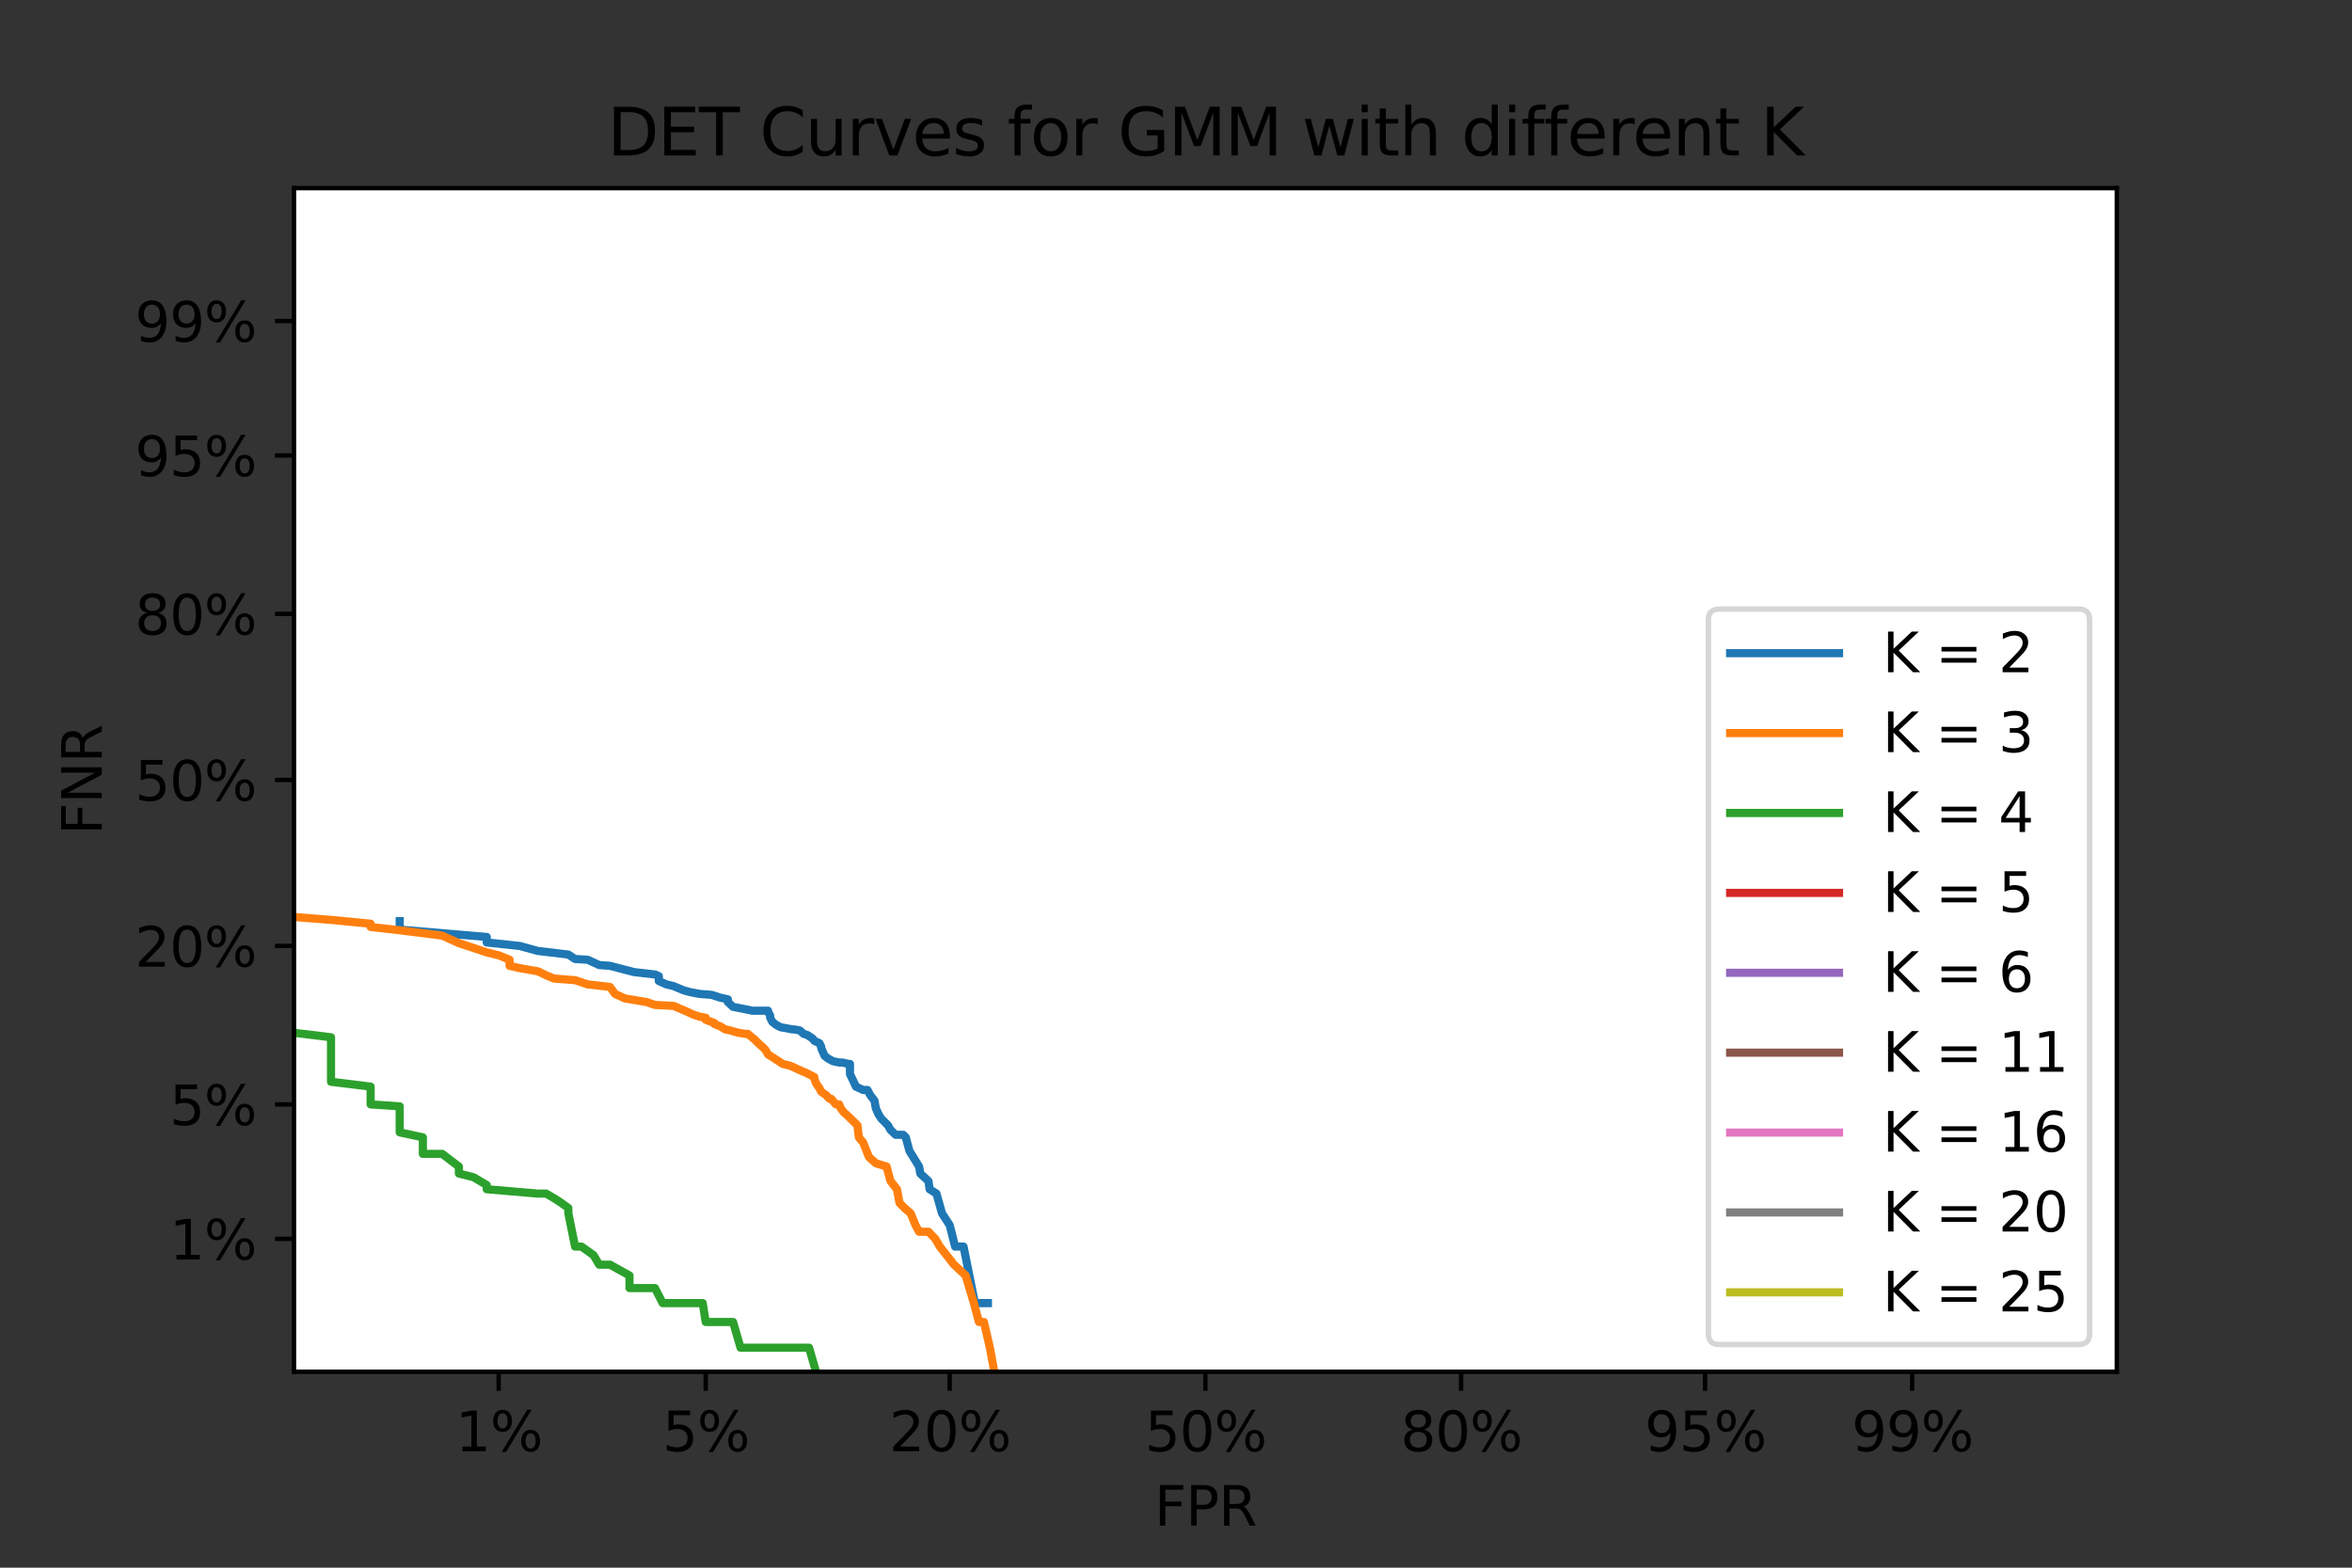 <?xml version="1.0" encoding="utf-8" standalone="no"?>
<!DOCTYPE svg PUBLIC "-//W3C//DTD SVG 1.1//EN"
  "http://www.w3.org/Graphics/SVG/1.1/DTD/svg11.dtd">
<svg xmlns:xlink="http://www.w3.org/1999/xlink" width="432pt" height="288pt" viewBox="0 0 432 288" xmlns="http://www.w3.org/2000/svg" version="1.1">
 <rect x="0" y="0" width="432" height="288" fill="#333333" stroke="none"/>
 <defs>
  <style type="text/css">*{stroke-linejoin: round; stroke-linecap: butt}</style>
 </defs>
 <g id="figure_1">
  <g id="patch_1">
   <path d="M 0 288 
L 432 288 
L 432 0 
L 0 0 
L 0 288 
z
" style="fill: none"/>
  </g>
  <g id="axes_1">
   <g id="patch_2">
    <path d="M 54 252 
L 388.8 252 
L 388.8 34.56 
L 54 34.56 
z
" style="fill: #ffffff"/>
   </g>
   <g id="matplotlib.axis_1">
    <g id="xtick_1">
     <g id="line2d_1">
      <defs>
       <path id="m7dae2ba83e" d="M 0 0 
L 0 3.5 
" style="stroke: #000000; stroke-width: 0.8"/>
      </defs>
      <g>
       <use xlink:href="#m7dae2ba83e" x="91.59" y="252" style="stroke: #000000; stroke-width: 0.8"/>
      </g>
     </g>
     <g id="text_1">
      <!-- 1% -->
      <g transform="translate(83.658 266.598)scale(0.1 -0.1)">
       <defs>
        <path id="DejaVuSans-31" d="M 794 531 
L 1825 531 
L 1825 4091 
L 703 3866 
L 703 4441 
L 1819 4666 
L 2450 4666 
L 2450 531 
L 3481 531 
L 3481 0 
L 794 0 
L 794 531 
z
" transform="scale(0.016)"/>
        <path id="DejaVuSans-25" d="M 4653 2053 
Q 4381 2053 4226 1822 
Q 4072 1591 4072 1178 
Q 4072 772 4226 539 
Q 4381 306 4653 306 
Q 4919 306 5073 539 
Q 5228 772 5228 1178 
Q 5228 1588 5073 1820 
Q 4919 2053 4653 2053 
z
M 4653 2450 
Q 5147 2450 5437 2106 
Q 5728 1763 5728 1178 
Q 5728 594 5436 251 
Q 5144 -91 4653 -91 
Q 4153 -91 3862 251 
Q 3572 594 3572 1178 
Q 3572 1766 3864 2108 
Q 4156 2450 4653 2450 
z
M 1428 4353 
Q 1159 4353 1004 4120 
Q 850 3888 850 3481 
Q 850 3069 1003 2837 
Q 1156 2606 1428 2606 
Q 1700 2606 1854 2837 
Q 2009 3069 2009 3481 
Q 2009 3884 1853 4118 
Q 1697 4353 1428 4353 
z
M 4250 4750 
L 4750 4750 
L 1831 -91 
L 1331 -91 
L 4250 4750 
z
M 1428 4750 
Q 1922 4750 2215 4408 
Q 2509 4066 2509 3481 
Q 2509 2891 2217 2550 
Q 1925 2209 1428 2209 
Q 931 2209 642 2551 
Q 353 2894 353 3481 
Q 353 4063 643 4406 
Q 934 4750 1428 4750 
z
" transform="scale(0.016)"/>
       </defs>
       <use xlink:href="#DejaVuSans-31"/>
       <use xlink:href="#DejaVuSans-25" x="63.623"/>
      </g>
     </g>
    </g>
    <g id="xtick_2">
     <g id="line2d_2">
      <g>
       <use xlink:href="#m7dae2ba83e" x="129.617" y="252" style="stroke: #000000; stroke-width: 0.8"/>
      </g>
     </g>
     <g id="text_2">
      <!-- 5% -->
      <g transform="translate(121.685 266.598)scale(0.1 -0.1)">
       <defs>
        <path id="DejaVuSans-35" d="M 691 4666 
L 3169 4666 
L 3169 4134 
L 1269 4134 
L 1269 2991 
Q 1406 3038 1543 3061 
Q 1681 3084 1819 3084 
Q 2600 3084 3056 2656 
Q 3513 2228 3513 1497 
Q 3513 744 3044 326 
Q 2575 -91 1722 -91 
Q 1428 -91 1123 -41 
Q 819 9 494 109 
L 494 744 
Q 775 591 1075 516 
Q 1375 441 1709 441 
Q 2250 441 2565 725 
Q 2881 1009 2881 1497 
Q 2881 1984 2565 2268 
Q 2250 2553 1709 2553 
Q 1456 2553 1204 2497 
Q 953 2441 691 2322 
L 691 4666 
z
" transform="scale(0.016)"/>
       </defs>
       <use xlink:href="#DejaVuSans-35"/>
       <use xlink:href="#DejaVuSans-25" x="63.623"/>
      </g>
     </g>
    </g>
    <g id="xtick_3">
     <g id="line2d_3">
      <g>
       <use xlink:href="#m7dae2ba83e" x="174.438" y="252" style="stroke: #000000; stroke-width: 0.8"/>
      </g>
     </g>
     <g id="text_3">
      <!-- 20% -->
      <g transform="translate(163.324 266.598)scale(0.1 -0.1)">
       <defs>
        <path id="DejaVuSans-32" d="M 1228 531 
L 3431 531 
L 3431 0 
L 469 0 
L 469 531 
Q 828 903 1448 1529 
Q 2069 2156 2228 2338 
Q 2531 2678 2651 2914 
Q 2772 3150 2772 3378 
Q 2772 3750 2511 3984 
Q 2250 4219 1831 4219 
Q 1534 4219 1204 4116 
Q 875 4013 500 3803 
L 500 4441 
Q 881 4594 1212 4672 
Q 1544 4750 1819 4750 
Q 2544 4750 2975 4387 
Q 3406 4025 3406 3419 
Q 3406 3131 3298 2873 
Q 3191 2616 2906 2266 
Q 2828 2175 2409 1742 
Q 1991 1309 1228 531 
z
" transform="scale(0.016)"/>
        <path id="DejaVuSans-30" d="M 2034 4250 
Q 1547 4250 1301 3770 
Q 1056 3291 1056 2328 
Q 1056 1369 1301 889 
Q 1547 409 2034 409 
Q 2525 409 2770 889 
Q 3016 1369 3016 2328 
Q 3016 3291 2770 3770 
Q 2525 4250 2034 4250 
z
M 2034 4750 
Q 2819 4750 3233 4129 
Q 3647 3509 3647 2328 
Q 3647 1150 3233 529 
Q 2819 -91 2034 -91 
Q 1250 -91 836 529 
Q 422 1150 422 2328 
Q 422 3509 836 4129 
Q 1250 4750 2034 4750 
z
" transform="scale(0.016)"/>
       </defs>
       <use xlink:href="#DejaVuSans-32"/>
       <use xlink:href="#DejaVuSans-30" x="63.623"/>
       <use xlink:href="#DejaVuSans-25" x="127.246"/>
      </g>
     </g>
    </g>
    <g id="xtick_4">
     <g id="line2d_4">
      <g>
       <use xlink:href="#m7dae2ba83e" x="221.4" y="252" style="stroke: #000000; stroke-width: 0.8"/>
      </g>
     </g>
     <g id="text_4">
      <!-- 50% -->
      <g transform="translate(210.287 266.598)scale(0.1 -0.1)">
       <use xlink:href="#DejaVuSans-35"/>
       <use xlink:href="#DejaVuSans-30" x="63.623"/>
       <use xlink:href="#DejaVuSans-25" x="127.246"/>
      </g>
     </g>
    </g>
    <g id="xtick_5">
     <g id="line2d_5">
      <g>
       <use xlink:href="#m7dae2ba83e" x="268.362" y="252" style="stroke: #000000; stroke-width: 0.8"/>
      </g>
     </g>
     <g id="text_5">
      <!-- 80% -->
      <g transform="translate(257.249 266.598)scale(0.1 -0.1)">
       <defs>
        <path id="DejaVuSans-38" d="M 2034 2216 
Q 1584 2216 1326 1975 
Q 1069 1734 1069 1313 
Q 1069 891 1326 650 
Q 1584 409 2034 409 
Q 2484 409 2743 651 
Q 3003 894 3003 1313 
Q 3003 1734 2745 1975 
Q 2488 2216 2034 2216 
z
M 1403 2484 
Q 997 2584 770 2862 
Q 544 3141 544 3541 
Q 544 4100 942 4425 
Q 1341 4750 2034 4750 
Q 2731 4750 3128 4425 
Q 3525 4100 3525 3541 
Q 3525 3141 3298 2862 
Q 3072 2584 2669 2484 
Q 3125 2378 3379 2068 
Q 3634 1759 3634 1313 
Q 3634 634 3220 271 
Q 2806 -91 2034 -91 
Q 1263 -91 848 271 
Q 434 634 434 1313 
Q 434 1759 690 2068 
Q 947 2378 1403 2484 
z
M 1172 3481 
Q 1172 3119 1398 2916 
Q 1625 2713 2034 2713 
Q 2441 2713 2670 2916 
Q 2900 3119 2900 3481 
Q 2900 3844 2670 4047 
Q 2441 4250 2034 4250 
Q 1625 4250 1398 4047 
Q 1172 3844 1172 3481 
z
" transform="scale(0.016)"/>
       </defs>
       <use xlink:href="#DejaVuSans-38"/>
       <use xlink:href="#DejaVuSans-30" x="63.623"/>
       <use xlink:href="#DejaVuSans-25" x="127.246"/>
      </g>
     </g>
    </g>
    <g id="xtick_6">
     <g id="line2d_6">
      <g>
       <use xlink:href="#m7dae2ba83e" x="313.183" y="252" style="stroke: #000000; stroke-width: 0.8"/>
      </g>
     </g>
     <g id="text_6">
      <!-- 95% -->
      <g transform="translate(302.07 266.598)scale(0.1 -0.1)">
       <defs>
        <path id="DejaVuSans-39" d="M 703 97 
L 703 672 
Q 941 559 1184 500 
Q 1428 441 1663 441 
Q 2288 441 2617 861 
Q 2947 1281 2994 2138 
Q 2813 1869 2534 1725 
Q 2256 1581 1919 1581 
Q 1219 1581 811 2004 
Q 403 2428 403 3163 
Q 403 3881 828 4315 
Q 1253 4750 1959 4750 
Q 2769 4750 3195 4129 
Q 3622 3509 3622 2328 
Q 3622 1225 3098 567 
Q 2575 -91 1691 -91 
Q 1453 -91 1209 -44 
Q 966 3 703 97 
z
M 1959 2075 
Q 2384 2075 2632 2365 
Q 2881 2656 2881 3163 
Q 2881 3666 2632 3958 
Q 2384 4250 1959 4250 
Q 1534 4250 1286 3958 
Q 1038 3666 1038 3163 
Q 1038 2656 1286 2365 
Q 1534 2075 1959 2075 
z
" transform="scale(0.016)"/>
       </defs>
       <use xlink:href="#DejaVuSans-39"/>
       <use xlink:href="#DejaVuSans-35" x="63.623"/>
       <use xlink:href="#DejaVuSans-25" x="127.246"/>
      </g>
     </g>
    </g>
    <g id="xtick_7">
     <g id="line2d_7">
      <g>
       <use xlink:href="#m7dae2ba83e" x="351.21" y="252" style="stroke: #000000; stroke-width: 0.8"/>
      </g>
     </g>
     <g id="text_7">
      <!-- 99% -->
      <g transform="translate(340.097 266.598)scale(0.1 -0.1)">
       <use xlink:href="#DejaVuSans-39"/>
       <use xlink:href="#DejaVuSans-39" x="63.623"/>
       <use xlink:href="#DejaVuSans-25" x="127.246"/>
      </g>
     </g>
    </g>
    <g id="text_8">
     <!-- FPR -->
     <g transform="translate(212.035 280.277)scale(0.1 -0.1)">
      <defs>
       <path id="DejaVuSans-46" d="M 628 4666 
L 3309 4666 
L 3309 4134 
L 1259 4134 
L 1259 2759 
L 3109 2759 
L 3109 2228 
L 1259 2228 
L 1259 0 
L 628 0 
L 628 4666 
z
" transform="scale(0.016)"/>
       <path id="DejaVuSans-50" d="M 1259 4147 
L 1259 2394 
L 2053 2394 
Q 2494 2394 2734 2622 
Q 2975 2850 2975 3272 
Q 2975 3691 2734 3919 
Q 2494 4147 2053 4147 
L 1259 4147 
z
M 628 4666 
L 2053 4666 
Q 2838 4666 3239 4311 
Q 3641 3956 3641 3272 
Q 3641 2581 3239 2228 
Q 2838 1875 2053 1875 
L 1259 1875 
L 1259 0 
L 628 0 
L 628 4666 
z
" transform="scale(0.016)"/>
       <path id="DejaVuSans-52" d="M 2841 2188 
Q 3044 2119 3236 1894 
Q 3428 1669 3622 1275 
L 4263 0 
L 3584 0 
L 2988 1197 
Q 2756 1666 2539 1819 
Q 2322 1972 1947 1972 
L 1259 1972 
L 1259 0 
L 628 0 
L 628 4666 
L 2053 4666 
Q 2853 4666 3247 4331 
Q 3641 3997 3641 3322 
Q 3641 2881 3436 2590 
Q 3231 2300 2841 2188 
z
M 1259 4147 
L 1259 2491 
L 2053 2491 
Q 2509 2491 2742 2702 
Q 2975 2913 2975 3322 
Q 2975 3731 2742 3939 
Q 2509 4147 2053 4147 
L 1259 4147 
z
" transform="scale(0.016)"/>
      </defs>
      <use xlink:href="#DejaVuSans-46"/>
      <use xlink:href="#DejaVuSans-50" x="57.52"/>
      <use xlink:href="#DejaVuSans-52" x="117.822"/>
     </g>
    </g>
   </g>
   <g id="matplotlib.axis_2">
    <g id="ytick_1">
     <g id="line2d_8">
      <defs>
       <path id="m66083abf35" d="M 0 0 
L -3.5 0 
" style="stroke: #000000; stroke-width: 0.8"/>
      </defs>
      <g>
       <use xlink:href="#m66083abf35" x="54" y="227.587" style="stroke: #000000; stroke-width: 0.8"/>
      </g>
     </g>
     <g id="text_9">
      <!-- 1% -->
      <g transform="translate(31.136 231.386)scale(0.1 -0.1)">
       <use xlink:href="#DejaVuSans-31"/>
       <use xlink:href="#DejaVuSans-25" x="63.623"/>
      </g>
     </g>
    </g>
    <g id="ytick_2">
     <g id="line2d_9">
      <g>
       <use xlink:href="#m66083abf35" x="54" y="202.889" style="stroke: #000000; stroke-width: 0.8"/>
      </g>
     </g>
     <g id="text_10">
      <!-- 5% -->
      <g transform="translate(31.136 206.689)scale(0.1 -0.1)">
       <use xlink:href="#DejaVuSans-35"/>
       <use xlink:href="#DejaVuSans-25" x="63.623"/>
      </g>
     </g>
    </g>
    <g id="ytick_3">
     <g id="line2d_10">
      <g>
       <use xlink:href="#m66083abf35" x="54" y="173.78" style="stroke: #000000; stroke-width: 0.8"/>
      </g>
     </g>
     <g id="text_11">
      <!-- 20% -->
      <g transform="translate(24.773 177.58)scale(0.1 -0.1)">
       <use xlink:href="#DejaVuSans-32"/>
       <use xlink:href="#DejaVuSans-30" x="63.623"/>
       <use xlink:href="#DejaVuSans-25" x="127.246"/>
      </g>
     </g>
    </g>
    <g id="ytick_4">
     <g id="line2d_11">
      <g>
       <use xlink:href="#m66083abf35" x="54" y="143.28" style="stroke: #000000; stroke-width: 0.8"/>
      </g>
     </g>
     <g id="text_12">
      <!-- 50% -->
      <g transform="translate(24.773 147.079)scale(0.1 -0.1)">
       <use xlink:href="#DejaVuSans-35"/>
       <use xlink:href="#DejaVuSans-30" x="63.623"/>
       <use xlink:href="#DejaVuSans-25" x="127.246"/>
      </g>
     </g>
    </g>
    <g id="ytick_5">
     <g id="line2d_12">
      <g>
       <use xlink:href="#m66083abf35" x="54" y="112.78" style="stroke: #000000; stroke-width: 0.8"/>
      </g>
     </g>
     <g id="text_13">
      <!-- 80% -->
      <g transform="translate(24.773 116.579)scale(0.1 -0.1)">
       <use xlink:href="#DejaVuSans-38"/>
       <use xlink:href="#DejaVuSans-30" x="63.623"/>
       <use xlink:href="#DejaVuSans-25" x="127.246"/>
      </g>
     </g>
    </g>
    <g id="ytick_6">
     <g id="line2d_13">
      <g>
       <use xlink:href="#m66083abf35" x="54" y="83.671" style="stroke: #000000; stroke-width: 0.8"/>
      </g>
     </g>
     <g id="text_14">
      <!-- 95% -->
      <g transform="translate(24.773 87.47)scale(0.1 -0.1)">
       <use xlink:href="#DejaVuSans-39"/>
       <use xlink:href="#DejaVuSans-35" x="63.623"/>
       <use xlink:href="#DejaVuSans-25" x="127.246"/>
      </g>
     </g>
    </g>
    <g id="ytick_7">
     <g id="line2d_14">
      <g>
       <use xlink:href="#m66083abf35" x="54" y="58.973" style="stroke: #000000; stroke-width: 0.8"/>
      </g>
     </g>
     <g id="text_15">
      <!-- 99% -->
      <g transform="translate(24.773 62.772)scale(0.1 -0.1)">
       <use xlink:href="#DejaVuSans-39"/>
       <use xlink:href="#DejaVuSans-39" x="63.623"/>
       <use xlink:href="#DejaVuSans-25" x="127.246"/>
      </g>
     </g>
    </g>
    <g id="text_16">
     <!-- FNR -->
     <g transform="translate(18.694 153.371)rotate(-90)scale(0.1 -0.1)">
      <defs>
       <path id="DejaVuSans-4e" d="M 628 4666 
L 1478 4666 
L 3547 763 
L 3547 4666 
L 4159 4666 
L 4159 0 
L 3309 0 
L 1241 3903 
L 1241 0 
L 628 0 
L 628 4666 
z
" transform="scale(0.016)"/>
      </defs>
      <use xlink:href="#DejaVuSans-46"/>
      <use xlink:href="#DejaVuSans-4e" x="57.52"/>
      <use xlink:href="#DejaVuSans-52" x="132.324"/>
     </g>
    </g>
   </g>
   <g id="line2d_15">
    <path d="M 181.448 239.391 
L 179.804 239.391 
L 179.062 239.391 
L 176.98 229.01 
L 176.788 229.01 
L 175.427 229.01 
L 174.438 225.078 
L 173.027 222.91 
L 172.001 219.273 
L 170.746 218.473 
L 170.535 216.975 
L 169.033 215.593 
L 168.815 214.309 
L 167.715 212.536 
L 167.044 211.44 
L 166.366 208.944 
L 165.909 208.48 
L 165.449 208.48 
L 164.516 208.48 
L 163.567 207.584 
L 163.086 206.725 
L 161.865 205.5 
L 161.368 204.721 
L 160.867 203.604 
L 160.614 202.198 
L 159.849 201.199 
L 159.332 200.242 
L 158.547 200.242 
L 157.211 199.625 
L 156.665 198.439 
L 156.114 197.309 
L 156.114 195.706 
L 156.114 195.449 
L 155.836 195.449 
L 154.707 195.194 
L 154.132 195.194 
L 152.96 194.942 
L 152.061 194.445 
L 151.451 193.957 
L 150.833 192.547 
L 150.833 192.319 
L 150.521 191.647 
L 149.57 191.208 
L 149.249 190.775 
L 148.27 190.139 
L 147.604 189.931 
L 146.928 189.313 
L 145.893 189.111 
L 145.542 189.111 
L 143.371 188.709 
L 142.62 188.313 
L 141.855 187.729 
L 141.466 186.968 
L 141.466 186.595 
L 141.074 185.862 
L 141.074 185.681 
L 140.678 185.681 
L 138.21 185.681 
L 136.47 185.323 
L 134.644 184.969 
L 133.694 184.1 
L 133.694 183.591 
L 132.221 183.255 
L 130.682 182.758 
L 128.517 182.594 
L 126.797 182.268 
L 125.598 181.946 
L 123.712 181.153 
L 122.389 180.84 
L 121.009 180.224 
L 121.009 179.618 
L 121.009 179.319 
L 120.295 179.022 
L 116.452 178.582 
L 114.764 178.146 
L 112.034 177.432 
L 110.057 177.29 
L 107.93 176.315 
L 105.623 176.178 
L 104.391 175.363 
L 98.791 174.696 
L 95.452 173.78 
L 89.399 173.138 
L 89.399 172.254 
L 89.399 172.129 
L 73.415 170.777 
L 73.415 170.295 
L 73.415 169.227 
" clip-path="url(#p4be8a0e27d)" style="fill: none; stroke: #1f77b4; stroke-width: 1.5; stroke-linecap: square"/>
   </g>
   <g id="line2d_16">
    <path d="M 190.031 255.27 
L 187.374 255.27 
L 185.501 255.27 
L 183.235 255.27 
L 181.809 247.585 
L 180.722 242.86 
L 179.804 242.86 
L 178.875 239.391 
L 177.363 234.32 
L 175.23 232.331 
L 172.619 229.01 
L 171.793 227.587 
L 170.535 226.283 
L 170.11 226.283 
L 169.681 226.283 
L 168.815 226.283 
L 168.158 225.078 
L 167.269 222.91 
L 166.138 221.924 
L 165.217 220.993 
L 164.751 218.473 
L 163.567 216.975 
L 162.844 214.309 
L 160.867 213.699 
L 159.591 212.536 
L 158.547 209.904 
L 157.75 208.944 
L 157.481 206.725 
L 155.836 205.107 
L 154.991 204.342 
L 154.42 203.604 
L 154.132 202.889 
L 153.549 202.889 
L 152.662 201.86 
L 152.362 201.86 
L 151.757 201.199 
L 150.833 200.556 
L 150.521 199.931 
L 149.889 199.024 
L 149.57 198.151 
L 149.57 197.867 
L 147.938 197.034 
L 147.268 196.763 
L 145.542 195.966 
L 144.831 195.706 
L 143.741 195.449 
L 142.997 194.942 
L 141.855 194.2 
L 141.074 193.717 
L 140.678 193.009 
L 140.278 192.547 
L 139.051 191.426 
L 138.633 190.991 
L 137.351 189.931 
L 136.913 189.931 
L 135.569 189.723 
L 134.172 189.313 
L 133.21 189.111 
L 132.221 188.511 
L 131.203 188.117 
L 131.203 187.923 
L 129.617 187.346 
L 129.617 186.968 
L 128.517 186.781 
L 127.38 186.41 
L 126.203 185.862 
L 123.712 184.793 
L 120.295 184.619 
L 118.816 184.1 
L 114.764 183.422 
L 112.973 182.594 
L 112.034 181.31 
L 107.93 180.84 
L 105.623 180.072 
L 101.742 179.769 
L 100.309 179.171 
L 98.791 178.436 
L 95.452 177.859 
L 93.597 177.432 
L 93.597 176.869 
L 93.597 176.591 
L 93.597 176.315 
L 91.59 175.498 
L 89.399 174.962 
L 84.285 173.266 
L 81.222 171.88 
L 73.415 170.899 
L 68.074 170.295 
L 68.074 169.699 
L 60.799 168.993 
L 48.965 168.067 
L 48.965 166.595 
L 48.965 165.379 
L 48.965 163.653 
" clip-path="url(#p4be8a0e27d)" style="fill: none; stroke: #ff7f0e; stroke-width: 1.5; stroke-linecap: square"/>
   </g>
   <g id="line2d_17">
    <path d="M 156.39 255.27 
L 153.841 255.27 
L 151.757 255.27 
L 150.833 255.27 
L 148.599 247.585 
L 147.938 247.585 
L 145.542 247.585 
L 144.471 247.585 
L 142.62 247.585 
L 141.466 247.585 
L 140.278 247.585 
L 139.464 247.585 
L 139.051 247.585 
L 138.633 247.585 
L 137.351 247.585 
L 136.022 247.585 
L 134.644 242.86 
L 134.172 242.86 
L 132.719 242.86 
L 130.682 242.86 
L 130.682 242.86 
L 129.617 242.86 
L 129.072 239.391 
L 127.954 239.391 
L 124.981 239.391 
L 124.353 239.391 
L 123.712 239.391 
L 122.389 239.391 
L 121.707 239.391 
L 120.295 236.628 
L 117.261 236.628 
L 116.452 236.628 
L 115.62 236.628 
L 115.62 234.32 
L 112.034 232.331 
L 112.034 232.331 
L 110.057 232.331 
L 109.014 230.579 
L 106.801 229.01 
L 105.623 229.01 
L 104.391 222.91 
L 104.391 221.924 
L 103.1 220.993 
L 101.742 220.111 
L 100.309 219.273 
L 98.791 219.273 
L 89.399 218.473 
L 89.399 217.708 
L 86.983 216.271 
L 84.285 215.593 
L 84.285 214.309 
L 84.285 214.309 
L 81.222 211.98 
L 77.669 211.98 
L 77.669 211.44 
L 77.669 210.915 
L 77.669 208.944 
L 73.415 208.027 
L 73.415 207.584 
L 73.415 206.725 
L 73.415 206.309 
L 73.415 205.9 
L 73.415 203.97 
L 73.415 203.244 
L 68.074 202.889 
L 68.074 202.198 
L 68.074 202.198 
L 68.074 200.875 
L 68.074 199.931 
L 68.074 199.625 
L 60.799 198.73 
L 60.799 197.867 
L 60.799 197.034 
L 60.799 196.763 
L 60.799 196.494 
L 60.799 195.966 
L 60.799 195.194 
L 60.799 194.445 
L 60.799 193.243 
L 60.799 192.547 
L 60.799 190.991 
L 60.799 190.562 
L 48.965 189.111 
L 48.965 188.511 
L 48.965 187.157 
L 48.965 185.501 
" clip-path="url(#p4be8a0e27d)" style="fill: none; stroke: #2ca02c; stroke-width: 1.5; stroke-linecap: square"/>
   </g>
   <g id="line2d_18">
    <path clip-path="url(#p4be8a0e27d)" style="fill: none; stroke: #d62728; stroke-width: 1.5; stroke-linecap: square"/>
   </g>
   <g id="line2d_19">
    <path clip-path="url(#p4be8a0e27d)" style="fill: none; stroke: #9467bd; stroke-width: 1.5; stroke-linecap: square"/>
   </g>
   <g id="line2d_20">
    <path clip-path="url(#p4be8a0e27d)" style="fill: none; stroke: #8c564b; stroke-width: 1.5; stroke-linecap: square"/>
   </g>
   <g id="line2d_21">
    <path clip-path="url(#p4be8a0e27d)" style="fill: none; stroke: #e377c2; stroke-width: 1.5; stroke-linecap: square"/>
   </g>
   <g id="line2d_22">
    <path clip-path="url(#p4be8a0e27d)" style="fill: none; stroke: #7f7f7f; stroke-width: 1.5; stroke-linecap: square"/>
   </g>
   <g id="line2d_23">
    <path clip-path="url(#p4be8a0e27d)" style="fill: none; stroke: #bcbd22; stroke-width: 1.5; stroke-linecap: square"/>
   </g>
   <g id="patch_3">
    <path d="M 54 252 
L 54 34.56 
" style="fill: none; stroke: #000000; stroke-width: 0.8; stroke-linejoin: miter; stroke-linecap: square"/>
   </g>
   <g id="patch_4">
    <path d="M 388.8 252 
L 388.8 34.56 
" style="fill: none; stroke: #000000; stroke-width: 0.8; stroke-linejoin: miter; stroke-linecap: square"/>
   </g>
   <g id="patch_5">
    <path d="M 54 252 
L 388.8 252 
" style="fill: none; stroke: #000000; stroke-width: 0.8; stroke-linejoin: miter; stroke-linecap: square"/>
   </g>
   <g id="patch_6">
    <path d="M 54 34.56 
L 388.8 34.56 
" style="fill: none; stroke: #000000; stroke-width: 0.8; stroke-linejoin: miter; stroke-linecap: square"/>
   </g>
   <g id="text_17">
    <!-- DET Curves for GMM with different K -->
    <g transform="translate(111.569 28.56)scale(0.12 -0.12)">
     <defs>
      <path id="DejaVuSans-44" d="M 1259 4147 
L 1259 519 
L 2022 519 
Q 2988 519 3436 956 
Q 3884 1394 3884 2338 
Q 3884 3275 3436 3711 
Q 2988 4147 2022 4147 
L 1259 4147 
z
M 628 4666 
L 1925 4666 
Q 3281 4666 3915 4102 
Q 4550 3538 4550 2338 
Q 4550 1131 3912 565 
Q 3275 0 1925 0 
L 628 0 
L 628 4666 
z
" transform="scale(0.016)"/>
      <path id="DejaVuSans-45" d="M 628 4666 
L 3578 4666 
L 3578 4134 
L 1259 4134 
L 1259 2753 
L 3481 2753 
L 3481 2222 
L 1259 2222 
L 1259 531 
L 3634 531 
L 3634 0 
L 628 0 
L 628 4666 
z
" transform="scale(0.016)"/>
      <path id="DejaVuSans-54" d="M -19 4666 
L 3928 4666 
L 3928 4134 
L 2272 4134 
L 2272 0 
L 1638 0 
L 1638 4134 
L -19 4134 
L -19 4666 
z
" transform="scale(0.016)"/>
      <path id="DejaVuSans-20" transform="scale(0.016)"/>
      <path id="DejaVuSans-43" d="M 4122 4306 
L 4122 3641 
Q 3803 3938 3442 4084 
Q 3081 4231 2675 4231 
Q 1875 4231 1450 3742 
Q 1025 3253 1025 2328 
Q 1025 1406 1450 917 
Q 1875 428 2675 428 
Q 3081 428 3442 575 
Q 3803 722 4122 1019 
L 4122 359 
Q 3791 134 3420 21 
Q 3050 -91 2638 -91 
Q 1578 -91 968 557 
Q 359 1206 359 2328 
Q 359 3453 968 4101 
Q 1578 4750 2638 4750 
Q 3056 4750 3426 4639 
Q 3797 4528 4122 4306 
z
" transform="scale(0.016)"/>
      <path id="DejaVuSans-75" d="M 544 1381 
L 544 3500 
L 1119 3500 
L 1119 1403 
Q 1119 906 1312 657 
Q 1506 409 1894 409 
Q 2359 409 2629 706 
Q 2900 1003 2900 1516 
L 2900 3500 
L 3475 3500 
L 3475 0 
L 2900 0 
L 2900 538 
Q 2691 219 2414 64 
Q 2138 -91 1772 -91 
Q 1169 -91 856 284 
Q 544 659 544 1381 
z
M 1991 3584 
L 1991 3584 
z
" transform="scale(0.016)"/>
      <path id="DejaVuSans-72" d="M 2631 2963 
Q 2534 3019 2420 3045 
Q 2306 3072 2169 3072 
Q 1681 3072 1420 2755 
Q 1159 2438 1159 1844 
L 1159 0 
L 581 0 
L 581 3500 
L 1159 3500 
L 1159 2956 
Q 1341 3275 1631 3429 
Q 1922 3584 2338 3584 
Q 2397 3584 2469 3576 
Q 2541 3569 2628 3553 
L 2631 2963 
z
" transform="scale(0.016)"/>
      <path id="DejaVuSans-76" d="M 191 3500 
L 800 3500 
L 1894 563 
L 2988 3500 
L 3597 3500 
L 2284 0 
L 1503 0 
L 191 3500 
z
" transform="scale(0.016)"/>
      <path id="DejaVuSans-65" d="M 3597 1894 
L 3597 1613 
L 953 1613 
Q 991 1019 1311 708 
Q 1631 397 2203 397 
Q 2534 397 2845 478 
Q 3156 559 3463 722 
L 3463 178 
Q 3153 47 2828 -22 
Q 2503 -91 2169 -91 
Q 1331 -91 842 396 
Q 353 884 353 1716 
Q 353 2575 817 3079 
Q 1281 3584 2069 3584 
Q 2775 3584 3186 3129 
Q 3597 2675 3597 1894 
z
M 3022 2063 
Q 3016 2534 2758 2815 
Q 2500 3097 2075 3097 
Q 1594 3097 1305 2825 
Q 1016 2553 972 2059 
L 3022 2063 
z
" transform="scale(0.016)"/>
      <path id="DejaVuSans-73" d="M 2834 3397 
L 2834 2853 
Q 2591 2978 2328 3040 
Q 2066 3103 1784 3103 
Q 1356 3103 1142 2972 
Q 928 2841 928 2578 
Q 928 2378 1081 2264 
Q 1234 2150 1697 2047 
L 1894 2003 
Q 2506 1872 2764 1633 
Q 3022 1394 3022 966 
Q 3022 478 2636 193 
Q 2250 -91 1575 -91 
Q 1294 -91 989 -36 
Q 684 19 347 128 
L 347 722 
Q 666 556 975 473 
Q 1284 391 1588 391 
Q 1994 391 2212 530 
Q 2431 669 2431 922 
Q 2431 1156 2273 1281 
Q 2116 1406 1581 1522 
L 1381 1569 
Q 847 1681 609 1914 
Q 372 2147 372 2553 
Q 372 3047 722 3315 
Q 1072 3584 1716 3584 
Q 2034 3584 2315 3537 
Q 2597 3491 2834 3397 
z
" transform="scale(0.016)"/>
      <path id="DejaVuSans-66" d="M 2375 4863 
L 2375 4384 
L 1825 4384 
Q 1516 4384 1395 4259 
Q 1275 4134 1275 3809 
L 1275 3500 
L 2222 3500 
L 2222 3053 
L 1275 3053 
L 1275 0 
L 697 0 
L 697 3053 
L 147 3053 
L 147 3500 
L 697 3500 
L 697 3744 
Q 697 4328 969 4595 
Q 1241 4863 1831 4863 
L 2375 4863 
z
" transform="scale(0.016)"/>
      <path id="DejaVuSans-6f" d="M 1959 3097 
Q 1497 3097 1228 2736 
Q 959 2375 959 1747 
Q 959 1119 1226 758 
Q 1494 397 1959 397 
Q 2419 397 2687 759 
Q 2956 1122 2956 1747 
Q 2956 2369 2687 2733 
Q 2419 3097 1959 3097 
z
M 1959 3584 
Q 2709 3584 3137 3096 
Q 3566 2609 3566 1747 
Q 3566 888 3137 398 
Q 2709 -91 1959 -91 
Q 1206 -91 779 398 
Q 353 888 353 1747 
Q 353 2609 779 3096 
Q 1206 3584 1959 3584 
z
" transform="scale(0.016)"/>
      <path id="DejaVuSans-47" d="M 3809 666 
L 3809 1919 
L 2778 1919 
L 2778 2438 
L 4434 2438 
L 4434 434 
Q 4069 175 3628 42 
Q 3188 -91 2688 -91 
Q 1594 -91 976 548 
Q 359 1188 359 2328 
Q 359 3472 976 4111 
Q 1594 4750 2688 4750 
Q 3144 4750 3555 4637 
Q 3966 4525 4313 4306 
L 4313 3634 
Q 3963 3931 3569 4081 
Q 3175 4231 2741 4231 
Q 1884 4231 1454 3753 
Q 1025 3275 1025 2328 
Q 1025 1384 1454 906 
Q 1884 428 2741 428 
Q 3075 428 3337 486 
Q 3600 544 3809 666 
z
" transform="scale(0.016)"/>
      <path id="DejaVuSans-4d" d="M 628 4666 
L 1569 4666 
L 2759 1491 
L 3956 4666 
L 4897 4666 
L 4897 0 
L 4281 0 
L 4281 4097 
L 3078 897 
L 2444 897 
L 1241 4097 
L 1241 0 
L 628 0 
L 628 4666 
z
" transform="scale(0.016)"/>
      <path id="DejaVuSans-77" d="M 269 3500 
L 844 3500 
L 1563 769 
L 2278 3500 
L 2956 3500 
L 3675 769 
L 4391 3500 
L 4966 3500 
L 4050 0 
L 3372 0 
L 2619 2869 
L 1863 0 
L 1184 0 
L 269 3500 
z
" transform="scale(0.016)"/>
      <path id="DejaVuSans-69" d="M 603 3500 
L 1178 3500 
L 1178 0 
L 603 0 
L 603 3500 
z
M 603 4863 
L 1178 4863 
L 1178 4134 
L 603 4134 
L 603 4863 
z
" transform="scale(0.016)"/>
      <path id="DejaVuSans-74" d="M 1172 4494 
L 1172 3500 
L 2356 3500 
L 2356 3053 
L 1172 3053 
L 1172 1153 
Q 1172 725 1289 603 
Q 1406 481 1766 481 
L 2356 481 
L 2356 0 
L 1766 0 
Q 1100 0 847 248 
Q 594 497 594 1153 
L 594 3053 
L 172 3053 
L 172 3500 
L 594 3500 
L 594 4494 
L 1172 4494 
z
" transform="scale(0.016)"/>
      <path id="DejaVuSans-68" d="M 3513 2113 
L 3513 0 
L 2938 0 
L 2938 2094 
Q 2938 2591 2744 2837 
Q 2550 3084 2163 3084 
Q 1697 3084 1428 2787 
Q 1159 2491 1159 1978 
L 1159 0 
L 581 0 
L 581 4863 
L 1159 4863 
L 1159 2956 
Q 1366 3272 1645 3428 
Q 1925 3584 2291 3584 
Q 2894 3584 3203 3211 
Q 3513 2838 3513 2113 
z
" transform="scale(0.016)"/>
      <path id="DejaVuSans-64" d="M 2906 2969 
L 2906 4863 
L 3481 4863 
L 3481 0 
L 2906 0 
L 2906 525 
Q 2725 213 2448 61 
Q 2172 -91 1784 -91 
Q 1150 -91 751 415 
Q 353 922 353 1747 
Q 353 2572 751 3078 
Q 1150 3584 1784 3584 
Q 2172 3584 2448 3432 
Q 2725 3281 2906 2969 
z
M 947 1747 
Q 947 1113 1208 752 
Q 1469 391 1925 391 
Q 2381 391 2643 752 
Q 2906 1113 2906 1747 
Q 2906 2381 2643 2742 
Q 2381 3103 1925 3103 
Q 1469 3103 1208 2742 
Q 947 2381 947 1747 
z
" transform="scale(0.016)"/>
      <path id="DejaVuSans-6e" d="M 3513 2113 
L 3513 0 
L 2938 0 
L 2938 2094 
Q 2938 2591 2744 2837 
Q 2550 3084 2163 3084 
Q 1697 3084 1428 2787 
Q 1159 2491 1159 1978 
L 1159 0 
L 581 0 
L 581 3500 
L 1159 3500 
L 1159 2956 
Q 1366 3272 1645 3428 
Q 1925 3584 2291 3584 
Q 2894 3584 3203 3211 
Q 3513 2838 3513 2113 
z
" transform="scale(0.016)"/>
      <path id="DejaVuSans-4b" d="M 628 4666 
L 1259 4666 
L 1259 2694 
L 3353 4666 
L 4166 4666 
L 1850 2491 
L 4331 0 
L 3500 0 
L 1259 2247 
L 1259 0 
L 628 0 
L 628 4666 
z
" transform="scale(0.016)"/>
     </defs>
     <use xlink:href="#DejaVuSans-44"/>
     <use xlink:href="#DejaVuSans-45" x="77.002"/>
     <use xlink:href="#DejaVuSans-54" x="140.186"/>
     <use xlink:href="#DejaVuSans-20" x="201.27"/>
     <use xlink:href="#DejaVuSans-43" x="233.057"/>
     <use xlink:href="#DejaVuSans-75" x="302.881"/>
     <use xlink:href="#DejaVuSans-72" x="366.26"/>
     <use xlink:href="#DejaVuSans-76" x="407.373"/>
     <use xlink:href="#DejaVuSans-65" x="466.553"/>
     <use xlink:href="#DejaVuSans-73" x="528.076"/>
     <use xlink:href="#DejaVuSans-20" x="580.176"/>
     <use xlink:href="#DejaVuSans-66" x="611.963"/>
     <use xlink:href="#DejaVuSans-6f" x="647.168"/>
     <use xlink:href="#DejaVuSans-72" x="708.35"/>
     <use xlink:href="#DejaVuSans-20" x="749.463"/>
     <use xlink:href="#DejaVuSans-47" x="781.25"/>
     <use xlink:href="#DejaVuSans-4d" x="858.74"/>
     <use xlink:href="#DejaVuSans-4d" x="945.02"/>
     <use xlink:href="#DejaVuSans-20" x="1031.299"/>
     <use xlink:href="#DejaVuSans-77" x="1063.086"/>
     <use xlink:href="#DejaVuSans-69" x="1144.873"/>
     <use xlink:href="#DejaVuSans-74" x="1172.656"/>
     <use xlink:href="#DejaVuSans-68" x="1211.865"/>
     <use xlink:href="#DejaVuSans-20" x="1275.244"/>
     <use xlink:href="#DejaVuSans-64" x="1307.031"/>
     <use xlink:href="#DejaVuSans-69" x="1370.508"/>
     <use xlink:href="#DejaVuSans-66" x="1398.291"/>
     <use xlink:href="#DejaVuSans-66" x="1433.496"/>
     <use xlink:href="#DejaVuSans-65" x="1468.701"/>
     <use xlink:href="#DejaVuSans-72" x="1530.225"/>
     <use xlink:href="#DejaVuSans-65" x="1569.088"/>
     <use xlink:href="#DejaVuSans-6e" x="1630.611"/>
     <use xlink:href="#DejaVuSans-74" x="1693.99"/>
     <use xlink:href="#DejaVuSans-20" x="1733.199"/>
     <use xlink:href="#DejaVuSans-4b" x="1764.986"/>
    </g>
   </g>
   <g id="legend_1">
    <g id="patch_7">
     <path d="M 315.781 247 
L 381.8 247 
Q 383.8 247 383.8 245 
L 383.8 113.897 
Q 383.8 111.897 381.8 111.897 
L 315.781 111.897 
Q 313.781 111.897 313.781 113.897 
L 313.781 245 
Q 313.781 247 315.781 247 
z
" style="fill: #ffffff; opacity: 0.8; stroke: #cccccc; stroke-linejoin: miter"/>
    </g>
    <g id="line2d_24">
     <path d="M 317.781 119.995 
L 327.781 119.995 
L 337.781 119.995 
" style="fill: none; stroke: #1f77b4; stroke-width: 1.5; stroke-linecap: square"/>
    </g>
    <g id="text_18">
     <!-- K = 2 -->
     <g transform="translate(345.781 123.495)scale(0.1 -0.1)">
      <defs>
       <path id="DejaVuSans-3d" d="M 678 2906 
L 4684 2906 
L 4684 2381 
L 678 2381 
L 678 2906 
z
M 678 1631 
L 4684 1631 
L 4684 1100 
L 678 1100 
L 678 1631 
z
" transform="scale(0.016)"/>
      </defs>
      <use xlink:href="#DejaVuSans-4b"/>
      <use xlink:href="#DejaVuSans-20" x="65.576"/>
      <use xlink:href="#DejaVuSans-3d" x="97.363"/>
      <use xlink:href="#DejaVuSans-20" x="181.152"/>
      <use xlink:href="#DejaVuSans-32" x="212.939"/>
     </g>
    </g>
    <g id="line2d_25">
     <path d="M 317.781 134.673 
L 327.781 134.673 
L 337.781 134.673 
" style="fill: none; stroke: #ff7f0e; stroke-width: 1.5; stroke-linecap: square"/>
    </g>
    <g id="text_19">
     <!-- K = 3 -->
     <g transform="translate(345.781 138.173)scale(0.1 -0.1)">
      <defs>
       <path id="DejaVuSans-33" d="M 2597 2516 
Q 3050 2419 3304 2112 
Q 3559 1806 3559 1356 
Q 3559 666 3084 287 
Q 2609 -91 1734 -91 
Q 1441 -91 1130 -33 
Q 819 25 488 141 
L 488 750 
Q 750 597 1062 519 
Q 1375 441 1716 441 
Q 2309 441 2620 675 
Q 2931 909 2931 1356 
Q 2931 1769 2642 2001 
Q 2353 2234 1838 2234 
L 1294 2234 
L 1294 2753 
L 1863 2753 
Q 2328 2753 2575 2939 
Q 2822 3125 2822 3475 
Q 2822 3834 2567 4026 
Q 2313 4219 1838 4219 
Q 1578 4219 1281 4162 
Q 984 4106 628 3988 
L 628 4550 
Q 988 4650 1302 4700 
Q 1616 4750 1894 4750 
Q 2613 4750 3031 4423 
Q 3450 4097 3450 3541 
Q 3450 3153 3228 2886 
Q 3006 2619 2597 2516 
z
" transform="scale(0.016)"/>
      </defs>
      <use xlink:href="#DejaVuSans-4b"/>
      <use xlink:href="#DejaVuSans-20" x="65.576"/>
      <use xlink:href="#DejaVuSans-3d" x="97.363"/>
      <use xlink:href="#DejaVuSans-20" x="181.152"/>
      <use xlink:href="#DejaVuSans-33" x="212.939"/>
     </g>
    </g>
    <g id="line2d_26">
     <path d="M 317.781 149.352 
L 327.781 149.352 
L 337.781 149.352 
" style="fill: none; stroke: #2ca02c; stroke-width: 1.5; stroke-linecap: square"/>
    </g>
    <g id="text_20">
     <!-- K = 4 -->
     <g transform="translate(345.781 152.852)scale(0.1 -0.1)">
      <defs>
       <path id="DejaVuSans-34" d="M 2419 4116 
L 825 1625 
L 2419 1625 
L 2419 4116 
z
M 2253 4666 
L 3047 4666 
L 3047 1625 
L 3713 1625 
L 3713 1100 
L 3047 1100 
L 3047 0 
L 2419 0 
L 2419 1100 
L 313 1100 
L 313 1709 
L 2253 4666 
z
" transform="scale(0.016)"/>
      </defs>
      <use xlink:href="#DejaVuSans-4b"/>
      <use xlink:href="#DejaVuSans-20" x="65.576"/>
      <use xlink:href="#DejaVuSans-3d" x="97.363"/>
      <use xlink:href="#DejaVuSans-20" x="181.152"/>
      <use xlink:href="#DejaVuSans-34" x="212.939"/>
     </g>
    </g>
    <g id="line2d_27">
     <path d="M 317.781 164.03 
L 327.781 164.03 
L 337.781 164.03 
" style="fill: none; stroke: #d62728; stroke-width: 1.5; stroke-linecap: square"/>
    </g>
    <g id="text_21">
     <!-- K = 5 -->
     <g transform="translate(345.781 167.53)scale(0.1 -0.1)">
      <use xlink:href="#DejaVuSans-4b"/>
      <use xlink:href="#DejaVuSans-20" x="65.576"/>
      <use xlink:href="#DejaVuSans-3d" x="97.363"/>
      <use xlink:href="#DejaVuSans-20" x="181.152"/>
      <use xlink:href="#DejaVuSans-35" x="212.939"/>
     </g>
    </g>
    <g id="line2d_28">
     <path d="M 317.781 178.708 
L 327.781 178.708 
L 337.781 178.708 
" style="fill: none; stroke: #9467bd; stroke-width: 1.5; stroke-linecap: square"/>
    </g>
    <g id="text_22">
     <!-- K = 6 -->
     <g transform="translate(345.781 182.208)scale(0.1 -0.1)">
      <defs>
       <path id="DejaVuSans-36" d="M 2113 2584 
Q 1688 2584 1439 2293 
Q 1191 2003 1191 1497 
Q 1191 994 1439 701 
Q 1688 409 2113 409 
Q 2538 409 2786 701 
Q 3034 994 3034 1497 
Q 3034 2003 2786 2293 
Q 2538 2584 2113 2584 
z
M 3366 4563 
L 3366 3988 
Q 3128 4100 2886 4159 
Q 2644 4219 2406 4219 
Q 1781 4219 1451 3797 
Q 1122 3375 1075 2522 
Q 1259 2794 1537 2939 
Q 1816 3084 2150 3084 
Q 2853 3084 3261 2657 
Q 3669 2231 3669 1497 
Q 3669 778 3244 343 
Q 2819 -91 2113 -91 
Q 1303 -91 875 529 
Q 447 1150 447 2328 
Q 447 3434 972 4092 
Q 1497 4750 2381 4750 
Q 2619 4750 2861 4703 
Q 3103 4656 3366 4563 
z
" transform="scale(0.016)"/>
      </defs>
      <use xlink:href="#DejaVuSans-4b"/>
      <use xlink:href="#DejaVuSans-20" x="65.576"/>
      <use xlink:href="#DejaVuSans-3d" x="97.363"/>
      <use xlink:href="#DejaVuSans-20" x="181.152"/>
      <use xlink:href="#DejaVuSans-36" x="212.939"/>
     </g>
    </g>
    <g id="line2d_29">
     <path d="M 317.781 193.386 
L 327.781 193.386 
L 337.781 193.386 
" style="fill: none; stroke: #8c564b; stroke-width: 1.5; stroke-linecap: square"/>
    </g>
    <g id="text_23">
     <!-- K = 11 -->
     <g transform="translate(345.781 196.886)scale(0.1 -0.1)">
      <use xlink:href="#DejaVuSans-4b"/>
      <use xlink:href="#DejaVuSans-20" x="65.576"/>
      <use xlink:href="#DejaVuSans-3d" x="97.363"/>
      <use xlink:href="#DejaVuSans-20" x="181.152"/>
      <use xlink:href="#DejaVuSans-31" x="212.939"/>
      <use xlink:href="#DejaVuSans-31" x="276.562"/>
     </g>
    </g>
    <g id="line2d_30">
     <path d="M 317.781 208.064 
L 327.781 208.064 
L 337.781 208.064 
" style="fill: none; stroke: #e377c2; stroke-width: 1.5; stroke-linecap: square"/>
    </g>
    <g id="text_24">
     <!-- K = 16 -->
     <g transform="translate(345.781 211.564)scale(0.1 -0.1)">
      <use xlink:href="#DejaVuSans-4b"/>
      <use xlink:href="#DejaVuSans-20" x="65.576"/>
      <use xlink:href="#DejaVuSans-3d" x="97.363"/>
      <use xlink:href="#DejaVuSans-20" x="181.152"/>
      <use xlink:href="#DejaVuSans-31" x="212.939"/>
      <use xlink:href="#DejaVuSans-36" x="276.562"/>
     </g>
    </g>
    <g id="line2d_31">
     <path d="M 317.781 222.742 
L 327.781 222.742 
L 337.781 222.742 
" style="fill: none; stroke: #7f7f7f; stroke-width: 1.5; stroke-linecap: square"/>
    </g>
    <g id="text_25">
     <!-- K = 20 -->
     <g transform="translate(345.781 226.242)scale(0.1 -0.1)">
      <use xlink:href="#DejaVuSans-4b"/>
      <use xlink:href="#DejaVuSans-20" x="65.576"/>
      <use xlink:href="#DejaVuSans-3d" x="97.363"/>
      <use xlink:href="#DejaVuSans-20" x="181.152"/>
      <use xlink:href="#DejaVuSans-32" x="212.939"/>
      <use xlink:href="#DejaVuSans-30" x="276.562"/>
     </g>
    </g>
    <g id="line2d_32">
     <path d="M 317.781 237.42 
L 327.781 237.42 
L 337.781 237.42 
" style="fill: none; stroke: #bcbd22; stroke-width: 1.5; stroke-linecap: square"/>
    </g>
    <g id="text_26">
     <!-- K = 25 -->
     <g transform="translate(345.781 240.92)scale(0.1 -0.1)">
      <use xlink:href="#DejaVuSans-4b"/>
      <use xlink:href="#DejaVuSans-20" x="65.576"/>
      <use xlink:href="#DejaVuSans-3d" x="97.363"/>
      <use xlink:href="#DejaVuSans-20" x="181.152"/>
      <use xlink:href="#DejaVuSans-32" x="212.939"/>
      <use xlink:href="#DejaVuSans-35" x="276.562"/>
     </g>
    </g>
   </g>
  </g>
 </g>
 <defs>
  <clipPath id="p4be8a0e27d">
   <rect x="54" y="34.56" width="334.8" height="217.44"/>
  </clipPath>
 </defs>
</svg>
